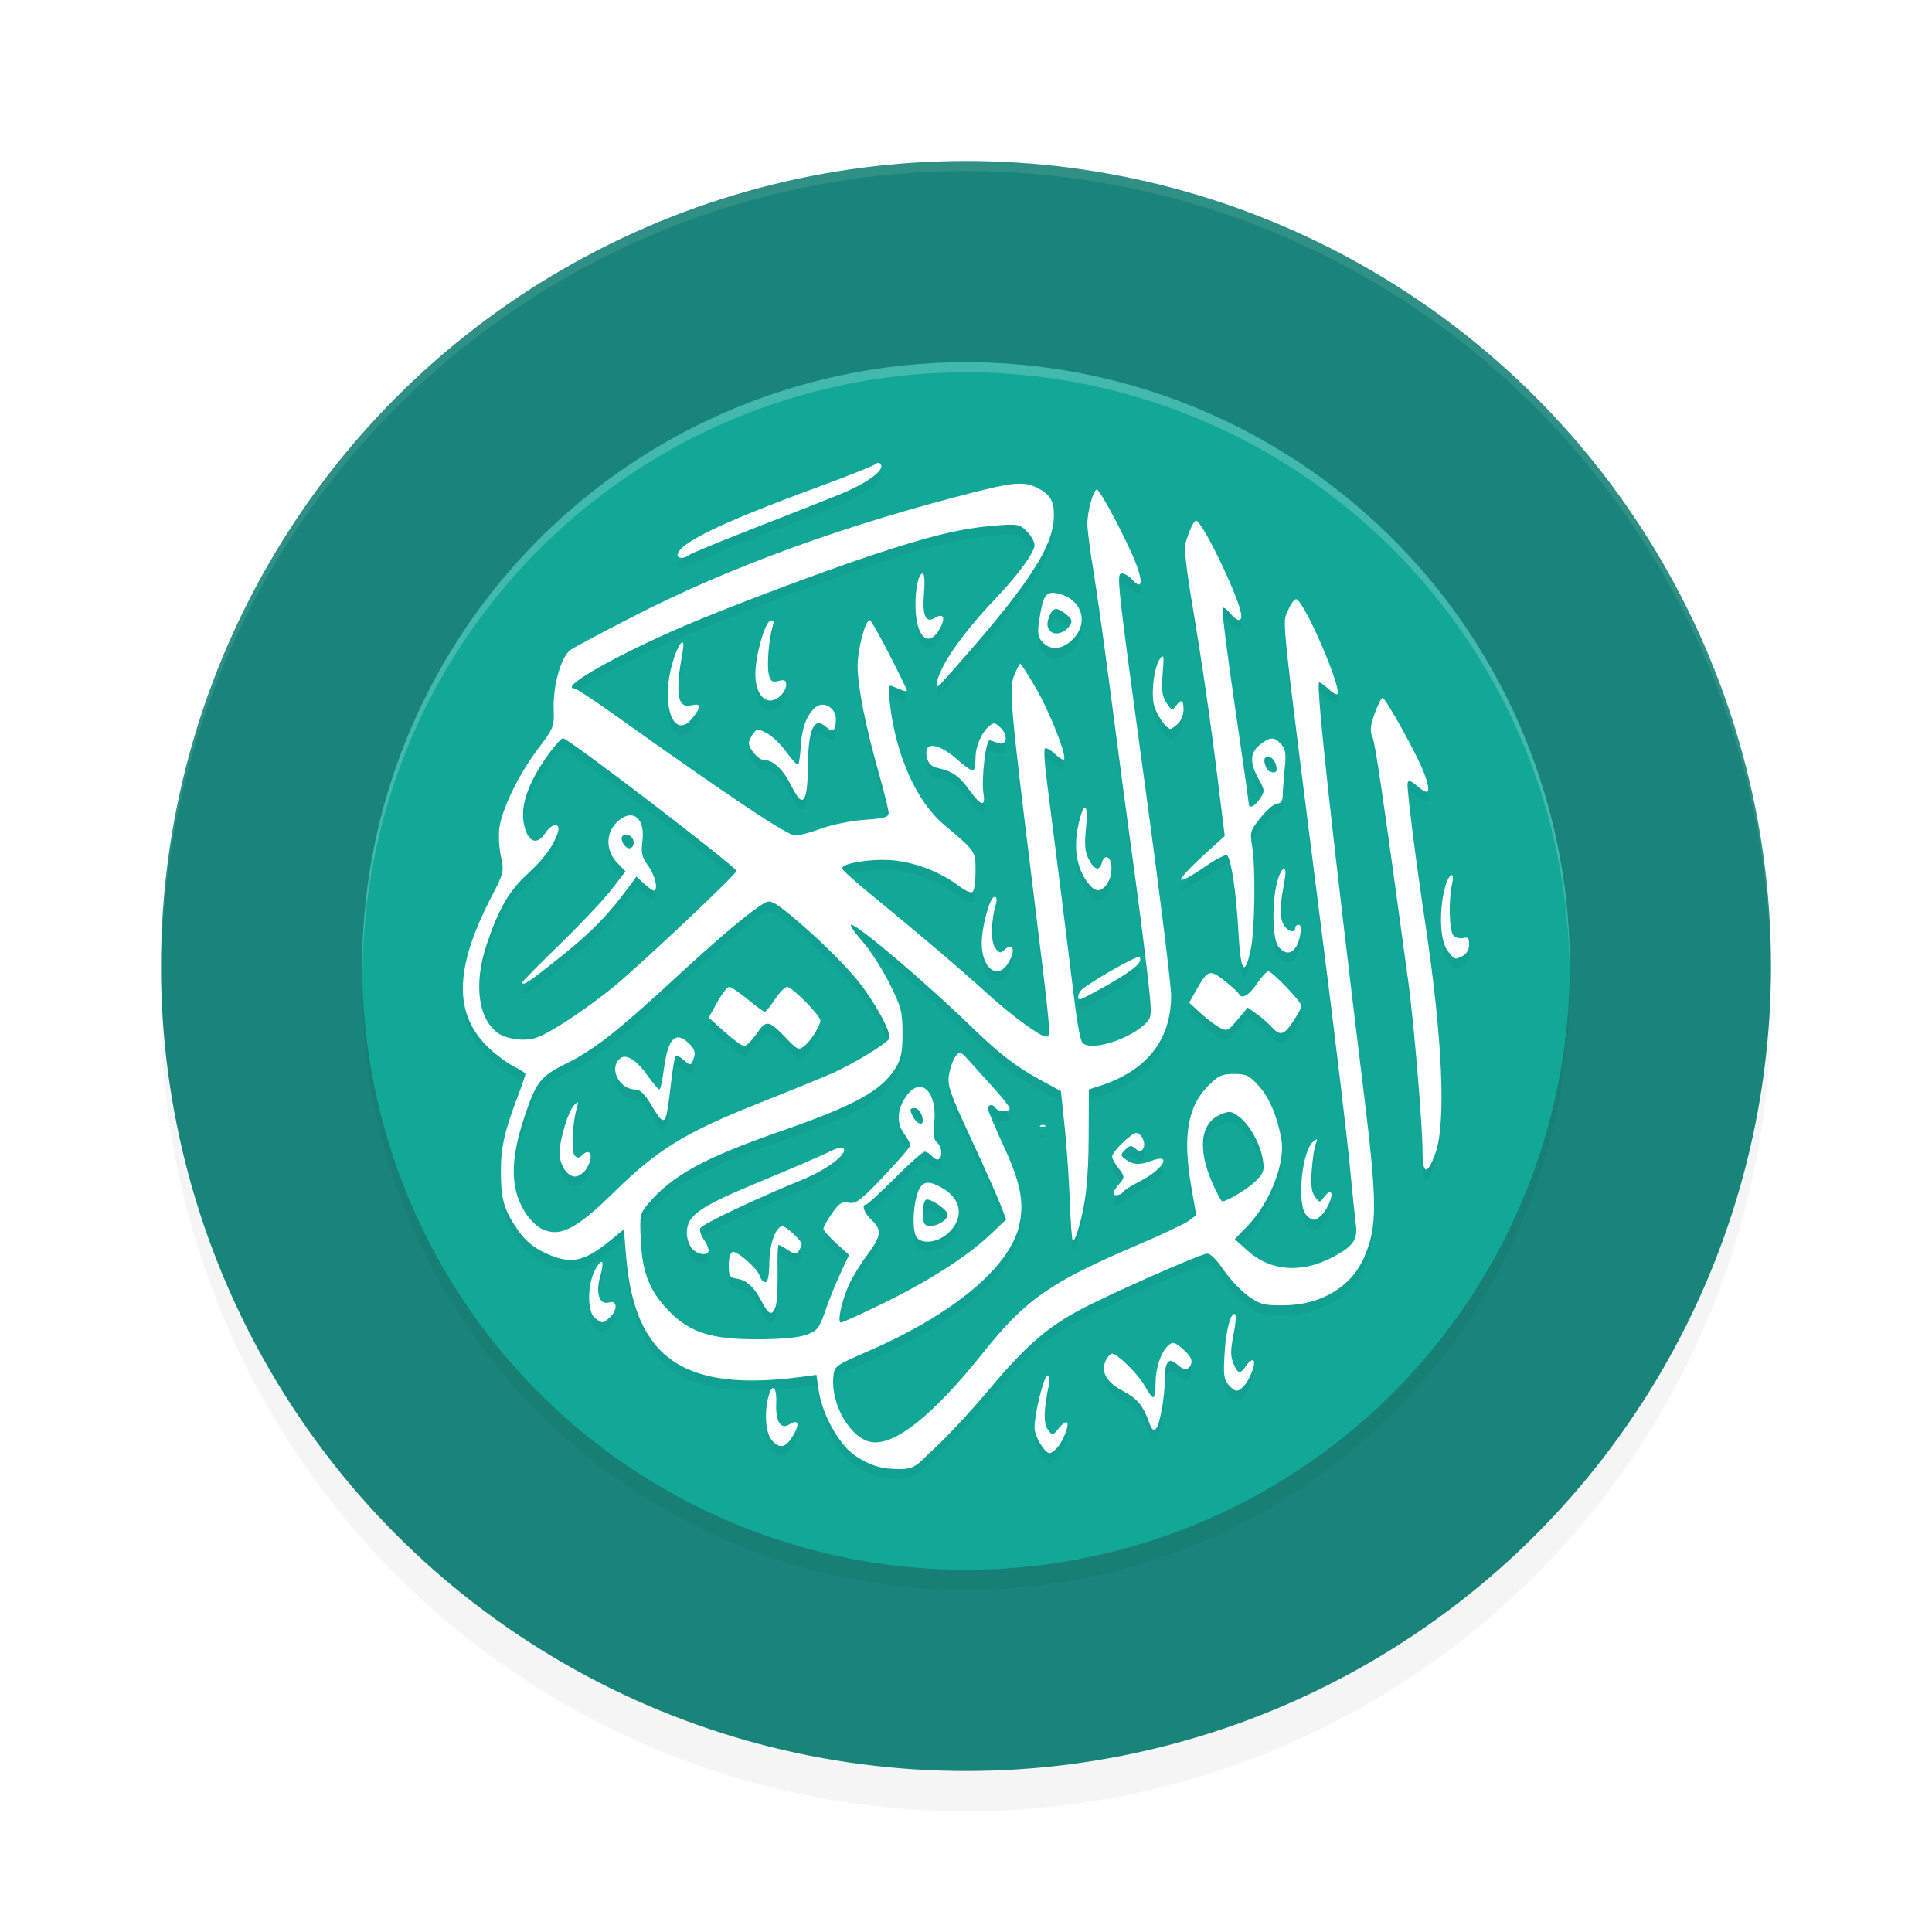 <?xml version="1.0" encoding="UTF-8" standalone="no"?>
<svg
   width="192"
   height="192"
   version="1"
   id="svg14"
   sodipodi:docname="apps_al_quran.svg"
   inkscape:version="1.1.1 (1:1.1+202109281949+c3084ef5ed)"
   xmlns:inkscape="http://www.inkscape.org/namespaces/inkscape"
   xmlns:sodipodi="http://sodipodi.sourceforge.net/DTD/sodipodi-0.dtd"
   xmlns="http://www.w3.org/2000/svg"
   xmlns:svg="http://www.w3.org/2000/svg"
   xmlns:rdf="http://www.w3.org/1999/02/22-rdf-syntax-ns#"
   xmlns:cc="http://creativecommons.org/ns#"
   xmlns:dc="http://purl.org/dc/elements/1.1/">
  <defs
     id="defs18">
    <filter
       inkscape:collect="always"
       style="color-interpolation-filters:sRGB"
       id="filter850"
       x="-0.048"
       width="1.096"
       y="-0.048"
       height="1.096">
      <feGaussianBlur
         inkscape:collect="always"
         stdDeviation="3.2"
         id="feGaussianBlur852" />
    </filter>
    <filter
       inkscape:collect="always"
       style="color-interpolation-filters:sRGB"
       id="filter2818"
       x="-0.075"
       y="-0.075"
       width="1.15"
       height="1.15">
      <feGaussianBlur
         inkscape:collect="always"
         stdDeviation="3.75"
         id="feGaussianBlur2820" />
    </filter>
    <filter
       inkscape:collect="always"
       style="color-interpolation-filters:sRGB"
       id="filter2901"
       x="-0.075"
       y="-0.075"
       width="1.15"
       height="1.15">
      <feGaussianBlur
         inkscape:collect="always"
         stdDeviation="3.125"
         id="feGaussianBlur2903" />
    </filter>
  </defs>
  <sodipodi:namedview
     pagecolor="#ffffff"
     bordercolor="#666666"
     borderopacity="1"
     objecttolerance="10"
     gridtolerance="10"
     guidetolerance="10"
     inkscape:pageopacity="0"
     inkscape:pageshadow="2"
     inkscape:window-width="1920"
     inkscape:window-height="1019"
     id="namedview16"
     showgrid="false"
     inkscape:zoom="1"
     inkscape:cx="158"
     inkscape:cy="56.5"
     inkscape:window-x="0"
     inkscape:window-y="34"
     inkscape:window-maximized="1"
     inkscape:current-layer="svg14"
     inkscape:pagecheckerboard="0"
     inkscape:snap-bbox="true"
     inkscape:snap-bbox-midpoints="true"
     inkscape:snap-global="true">
    <inkscape:grid
       type="xygrid"
       id="grid5193" />
  </sodipodi:namedview>
  <circle
     style="opacity:0.2;fill:#000000;stroke-width:4;filter:url(#filter850)"
     cx="96"
     cy="100"
     r="80"
     id="circle832" />
  <circle
     id="circle4"
     r="80"
     cy="96"
     cx="96"
     style="fill:#198479;stroke-width:4;fill-opacity:1" />
  <path
     style="opacity:0.1;fill:#ffffff;stroke-width:4"
     d="M 96 16 A 80 80 0 0 0 16 96 A 80 80 0 0 0 16.02 96.473 A 80 80 0 0 1 96 17 A 80 80 0 0 1 175.975 96.514 A 80 80 0 0 0 176 96 A 80 80 0 0 0 96 16 z "
     id="path6" />
  <circle
     style="opacity:0.2;fill:#000000;fill-opacity:1;stroke-width:5.594;stroke-linecap:round;stroke-linejoin:round;filter:url(#filter2818)"
     id="circle2780"
     cx="96"
     cy="98"
     r="60" />
  <circle
     style="opacity:1;fill:#11a898;fill-opacity:1;stroke-width:5.594;stroke-linecap:round;stroke-linejoin:round"
     id="path1728"
     cx="96"
     cy="96"
     r="60" />
  <path
     id="path2863"
     style="opacity:0.2;fill:#000000;stroke-width:0.309;filter:url(#filter2901)"
     d="m 87.29,47 c -0.096,-0.004 -0.207,0.046 -0.333,0.151 -0.205,0.171 -2.796,1.2 -5.757,2.286 -9.644,3.539 -13.867,5.597 -13.867,6.759 0,0.332 0.725,0.322 1.095,-0.015 0.161,-0.147 3,-1.322 6.309,-2.611 3.309,-1.29 7.196,-2.822 8.638,-3.406 2.709,-1.097 4.525,-2.4 4.163,-2.987 -0.07,-0.114 -0.152,-0.172 -0.248,-0.176 z m 14.335,2.074 c -0.939,-0.053 -2.22,0.185 -4.465,0.752 -13.135,3.314 -24.667,7.511 -34.366,12.507 -2.921,1.505 -5.646,2.956 -6.055,3.224 -0.959,0.629 -1.8,3.547 -1.715,5.951 0.061,1.707 8.3e-5,1.859 -1.578,3.938 -1.85,2.438 -3.521,5.849 -3.813,7.782 -0.107,0.712 -0.043,2.003 0.142,2.869 0.328,1.53 0.301,1.644 -0.911,3.978 -3.764,7.246 -3.816,11.807 -0.172,15.171 0.747,0.689 1.845,1.486 2.441,1.77 0.596,0.284 1.083,0.614 1.083,0.732 0,0.118 -0.364,1.17 -0.809,2.337 -1.292,3.389 -1.653,5.055 -1.632,7.528 0.023,2.666 0.347,3.721 1.752,5.711 0.699,0.99 1.502,1.658 2.622,2.18 2.569,1.197 3.843,0.947 6.585,-1.297 l 1.268,-1.038 0.207,2.563 c 0.837,10.334 5.753,13.696 17.654,12.075 l 1.272,-0.173 0.216,1.497 c 0.3,2.079 1.528,4.466 2.869,5.889 1.13,1.079 2.811,1.892 4.333,1.94 2.511,0.207 2.502,-0.372 4.331,-2.044 1.23,-1.124 3.557,-3.622 5.171,-5.55 3.728,-4.454 5.795,-6.299 9.067,-8.091 2.542,-1.392 11.736,-5.482 12.779,-5.684 0.34,-0.066 0.922,0.485 1.689,1.599 0.644,0.934 1.761,2.116 2.482,2.625 1.171,0.828 1.546,0.925 3.52,0.907 3.694,-0.033 6.691,-1.821 7.968,-4.756 1.327,-3.049 1.323,-5.338 -0.025,-16.341 -3.12,-25.457 -4.754,-40.437 -4.452,-40.796 0.06,-0.071 0.455,0.195 0.878,0.593 0.423,0.398 0.846,0.646 0.94,0.552 0.499,-0.499 -3.23,-9.142 -4.064,-9.421 -0.19,-0.064 -0.572,0.452 -0.849,1.144 -0.56,1.401 -0.84,-1.205 3.815,35.517 1.022,8.065 2.065,16.823 2.317,19.462 0.252,2.639 0.536,5.377 0.63,6.085 0.195,1.46 -0.32,2.15 -2.408,3.228 -3.045,1.572 -6.103,1.328 -8.326,-0.666 l -1.309,-1.174 1.291,-1.338 c 2.223,-2.304 3.752,-6.239 3.341,-8.597 -0.389,-2.231 -1.195,-4.138 -2.238,-5.294 -0.946,-1.049 -1.245,-1.193 -2.466,-1.193 -1.195,0 -1.551,0.162 -2.554,1.167 -2.074,2.077 -2.566,5.045 -1.68,10.134 l 0.476,2.732 -0.707,0.542 c -0.389,0.298 -2.72,1.401 -5.181,2.45 -8.622,3.678 -11.083,5.4 -15.31,10.706 -4.968,6.238 -8.843,9.305 -11.168,8.839 -2.017,-0.404 -3.932,-3.714 -3.7,-6.396 0.099,-1.15 0.105,-1.155 3.493,-2.632 8.409,-3.666 13.975,-8.287 14.967,-12.426 0.552,-2.303 0.162,-4.299 -1.566,-8.023 -0.838,-1.806 -1.523,-3.445 -1.523,-3.644 0,-0.441 0.51,-0.476 0.771,-0.052 0.235,0.38 1.388,0.412 1.388,0.037 0,-0.149 -0.674,-1.018 -1.498,-1.93 -0.824,-0.913 -1.935,-2.146 -2.47,-2.741 -0.922,-1.025 -0.994,-1.052 -1.41,-0.512 -0.241,0.313 -0.532,1.121 -0.646,1.796 -0.184,1.093 0.046,1.771 2.114,6.227 1.277,2.75 2.602,5.717 2.945,6.593 l 0.624,1.592 -1.645,1.558 c -2.25,2.131 -6.181,4.641 -10.719,6.846 -2.09,1.016 -3.92,1.847 -4.066,1.848 -0.377,0.002 0.051,-2.066 0.763,-3.692 0.332,-0.757 1.154,-2.106 1.827,-2.999 1.426,-1.892 1.506,-2.511 0.452,-3.502 -0.739,-0.695 -1.032,-1.544 -0.534,-1.544 0.13,0 1.414,-1.18 2.853,-2.622 1.439,-1.442 2.774,-2.623 2.965,-2.625 0.191,-0.002 0.519,0.203 0.729,0.456 0.21,0.253 0.504,0.384 0.655,0.291 0.422,-0.261 0.324,-1.251 -0.165,-1.657 -0.321,-0.267 -0.394,-0.8 -0.272,-1.989 0.306,-2.964 -1.239,-4.588 -2.653,-2.788 -1.007,1.282 -1.155,2.791 -0.378,3.843 0.361,0.489 0.656,1.026 0.656,1.194 0,0.168 -1.19,1.558 -2.645,3.089 -2.297,2.417 -2.754,2.764 -3.471,2.631 -0.69,-0.127 -0.964,0.047 -1.673,1.066 -0.467,0.67 -0.848,1.354 -0.848,1.519 0,0.165 0.573,0.82 1.274,1.453 l 1.274,1.152 -0.817,1.741 c -0.449,0.958 -1.133,2.644 -1.52,3.749 -0.642,1.833 -0.81,2.047 -1.923,2.449 -0.798,0.288 -2.5,0.442 -4.922,0.444 -4.465,0.006 -6.576,-0.659 -8.625,-2.71 -1.964,-1.967 -2.737,-3.849 -2.889,-7.041 -0.123,-2.566 -0.089,-2.743 0.701,-3.683 2.376,-2.828 5.582,-4.591 13.123,-7.216 7.433,-2.587 10.1,-4.049 11.486,-6.295 0.561,-0.909 0.695,-1.577 0.695,-3.474 9.2e-5,-2.138 -0.116,-2.58 -1.292,-4.942 -0.71,-1.427 -1.934,-3.324 -2.719,-4.216 -0.785,-0.892 -1.277,-1.622 -1.092,-1.622 0.672,0 7.495,5.802 12.214,10.387 2.459,2.389 4.222,3.741 6.506,4.989 l 2.125,1.162 0.372,3.547 c 0.205,1.951 0.435,5.26 0.511,7.353 0.076,2.094 0.207,3.875 0.291,3.959 0.084,0.084 0.296,-0.308 0.472,-0.872 0.803,-2.581 1.098,-5.081 1.113,-9.444 l 0.017,-4.712 1.08,-0.349 c 4.687,-1.516 7.096,-4.563 7.096,-8.977 0,-1.04 -1.103,-9.967 -2.451,-19.836 -2.98,-21.819 -3.012,-22.115 -2.415,-22.115 0.248,0 0.699,0.275 1.003,0.611 0.923,1.022 1.103,0.387 0.418,-1.473 -0.773,-2.098 -3.605,-7.479 -3.937,-7.479 -0.34,0 -0.949,2.22 -0.941,3.434 0.003,0.575 0.282,2.713 0.619,4.752 0.337,2.039 1.171,8.017 1.853,13.284 0.683,5.267 1.588,12.065 2.012,15.106 0.424,3.041 1.043,7.829 1.375,10.639 0.573,4.849 0.576,5.139 0.069,5.7 -1.535,1.699 -5.678,3.005 -6.437,2.03 -0.18,-0.232 -0.502,-1.881 -0.715,-3.665 -0.367,-3.08 -2.092,-16.819 -2.842,-22.635 -0.192,-1.49 -0.259,-2.8 -0.149,-2.91 0.11,-0.11 0.546,0.125 0.969,0.523 0.423,0.398 0.838,0.654 0.923,0.568 0.32,-0.32 -1.433,-4.764 -2.8,-7.1 -0.781,-1.335 -1.475,-2.427 -1.542,-2.427 -0.066,0 -0.332,0.505 -0.589,1.123 -0.55,1.317 -0.4,3.037 1.831,21.119 1.855,15.034 1.837,14.828 1.301,14.828 -0.57,0 -3.537,-2.189 -5.911,-4.361 -2.32,-2.124 -7.062,-6.16 -11.183,-9.52 -1.739,-1.418 -3.162,-2.692 -3.162,-2.831 0,-0.502 2.667,-0.961 4.799,-0.825 2.319,0.147 4.944,1.14 6.836,2.585 0.56,0.427 1.155,0.692 1.324,0.587 0.169,-0.104 0.307,-1.022 0.307,-2.039 0,-2.045 0.061,-1.955 -3.17,-4.687 -2.707,-2.29 -4.77,-6.93 -5.346,-12.023 -0.176,-1.557 -0.138,-1.862 0.217,-1.718 0.237,0.096 0.693,0.281 1.013,0.409 0.326,0.131 0.525,0.11 0.452,-0.048 -1.246,-2.685 -3.493,-6.923 -3.672,-6.923 -0.453,0 -1.218,2.908 -1.214,4.612 0.005,2.015 0.784,5.923 2.125,10.656 0.526,1.856 0.956,3.609 0.956,3.895 0,0.428 -0.421,0.549 -2.391,0.686 -1.315,0.091 -3.224,0.475 -4.242,0.852 -1.018,0.377 -2.198,0.699 -2.622,0.716 -0.736,0.03 -6.237,-3.636 -17.696,-11.795 -2.182,-1.554 -4.091,-2.825 -4.242,-2.825 -1.678,0 3.944,-3.226 10.678,-6.128 4.507,-1.942 13.779,-5.44 18.973,-7.157 5.889,-1.948 8.823,-2.645 12.274,-2.917 2.096,-0.165 2.299,-0.126 3.008,0.584 0.418,0.419 0.76,1.035 0.76,1.37 0,0.726 -1.618,2.949 -3.852,5.289 -2.412,2.528 -4.385,5.087 -5.272,6.842 -0.717,1.416 -0.815,2.351 -0.171,1.633 8.516,-9.513 11.175,-13.459 11.223,-16.659 0.022,-1.492 -0.352,-2.126 -1.658,-2.802 -0.451,-0.234 -0.892,-0.37 -1.455,-0.402 z m 17.244,3.666 c -0.242,0 -0.708,1.013 -1.086,2.363 -0.102,0.365 0.161,2.729 0.585,5.252 1.069,6.362 1.891,11.992 2.675,18.328 l 0.668,5.4 -2.273,2.07 c -1.25,1.138 -2.178,2.164 -2.062,2.281 0.116,0.116 1.139,-0.439 2.274,-1.234 1.135,-0.795 2.173,-1.331 2.305,-1.193 0.415,0.432 0.911,3.809 1.116,7.597 0.216,3.999 0.625,4.581 1.228,1.744 0.411,-1.936 0.492,-8.09 0.135,-10.263 -0.23,-1.403 -0.184,-1.556 0.867,-2.856 0.611,-0.756 1.348,-1.375 1.638,-1.375 0.366,-8.33e-4 0.531,-0.261 0.54,-0.851 0.008,-0.467 0.096,-1.658 0.197,-2.646 0.148,-1.454 0.08,-1.91 -0.357,-2.394 -0.687,-0.76 -1.091,-0.752 -2.1,0.043 -0.999,0.787 -1.044,1.799 -0.149,3.393 0.63,1.123 0.638,1.223 0.147,1.973 -0.519,0.793 -1.12,1.054 -1.12,0.486 0,-0.167 -0.626,-4.568 -1.392,-9.779 -0.766,-5.211 -1.309,-9.557 -1.207,-9.658 0.102,-0.101 0.438,0.129 0.747,0.511 0.785,0.97 1.294,0.895 1.045,-0.154 -0.523,-2.207 -3.865,-9.036 -4.422,-9.036 z m -27.17,5.251 c -0.414,0 -0.733,1.442 -0.716,3.244 0.028,3.023 1.249,4.217 2.37,2.316 0.657,-1.114 0.437,-1.694 -0.438,-1.152 -0.933,0.579 -1.273,-0.197 -1.085,-2.478 0.092,-1.117 0.037,-1.931 -0.132,-1.931 z m 12.881,1.924 c -0.751,0.007 -0.99,0.641 -1.317,2.827 -0.175,1.166 -0.11,1.571 0.33,2.057 0.804,0.89 2.036,0.764 3.068,-0.315 1.617,-1.69 0.781,-4.038 -1.607,-4.516 -0.178,-0.036 -0.335,-0.056 -0.474,-0.054 z m 0.362,1.607 c 0.239,-0.005 0.54,0.159 0.954,0.479 0.611,0.474 0.704,0.706 0.448,1.121 -0.497,0.805 -1.567,1.094 -2.021,0.547 -0.267,-0.322 -0.298,-0.709 -0.1,-1.269 0.207,-0.588 0.412,-0.871 0.719,-0.877 z m -28.229,1.13 c -0.042,0.002 -0.094,0.013 -0.155,0.033 -0.546,0.181 -1.455,3.356 -1.487,5.199 -0.041,2.312 1.2,3.436 2.496,2.261 0.31,-0.281 0.564,-0.77 0.564,-1.087 0,-0.457 -0.156,-0.537 -0.758,-0.386 -0.636,0.16 -0.791,0.057 -0.966,-0.639 -0.212,-0.848 -0.011,-3.431 0.371,-4.755 0.13,-0.45 0.118,-0.632 -0.065,-0.626 z m -8.901,2.182 c -0.192,0.002 -0.615,0.79 -0.976,2.036 -1.223,4.212 0.126,7.851 2.018,5.443 0.845,-1.075 0.808,-1.457 -0.119,-1.225 -1.42,0.357 -1.661,-1.092 -0.891,-5.342 0.115,-0.633 0.083,-0.914 -0.032,-0.913 z m 47.726,1.386 c -0.054,-0.008 -0.136,0.081 -0.25,0.237 -0.545,0.747 -0.878,3.007 -0.649,4.415 0.154,0.95 1.223,2.564 1.699,2.564 0.084,0 0.407,-0.23 0.718,-0.511 0.31,-0.281 0.564,-0.907 0.564,-1.39 0,-1.001 -0.228,-1.108 -0.772,-0.362 -0.342,0.468 -0.429,0.438 -0.924,-0.318 -0.438,-0.669 -0.513,-1.247 -0.381,-2.904 0.099,-1.236 0.114,-1.715 -0.004,-1.731 z m 21.854,4.127 c -0.118,0 -0.466,0.699 -0.773,1.553 -0.444,1.235 -0.488,1.725 -0.217,2.394 0.293,0.722 1.002,5.574 3.559,24.319 0.557,4.084 1.412,14.312 1.412,16.891 0,2.261 0.501,2.291 1.286,0.078 1.064,-3.001 0.693,-11.429 -0.998,-22.684 -1.008,-6.712 -1.875,-13.6 -1.771,-14.08 0.072,-0.335 0.322,-0.248 1.015,0.35 1.14,0.985 1.33,0.568 0.615,-1.353 -0.637,-1.712 -3.819,-7.469 -4.128,-7.469 z m -55.693,0.686 c -0.226,0.008 -0.451,0.087 -0.648,0.251 -0.851,0.707 -1.363,2.041 -1.466,3.818 -0.055,0.944 -0.173,1.789 -0.262,1.878 -0.089,0.089 -0.612,-0.464 -1.161,-1.23 -0.549,-0.766 -1.43,-1.617 -1.958,-1.89 -0.896,-0.464 -0.985,-0.46 -1.367,0.062 -0.224,0.307 -0.408,0.71 -0.408,0.894 0,0.616 0.954,1.709 1.491,1.709 0.906,0 1.881,0.906 2.684,2.493 0.849,1.677 1.21,1.878 1.491,0.828 0.102,-0.382 0.19,-1.529 0.194,-2.549 0.016,-3.837 0.602,-5.149 1.811,-4.053 0.675,0.611 0.966,0.372 0.966,-0.794 0,-0.834 -0.69,-1.443 -1.368,-1.419 z m 17.1,1.866 c -0.141,-0.004 -0.278,0.076 -0.465,0.232 -0.783,0.65 -1.385,2.03 -1.385,3.174 0,0.575 -0.09,1.136 -0.2,1.246 -0.11,0.11 -0.742,-0.29 -1.405,-0.889 -2.118,-1.916 -3.65,-2.067 -3.212,-0.317 0.134,0.534 0.472,0.85 1.042,0.973 1.47,0.319 2.157,0.794 3.152,2.182 1.154,1.609 1.639,1.729 1.407,0.347 -0.226,-1.346 0.239,-5.343 0.614,-5.275 0.164,0.03 0.54,0.149 0.836,0.264 0.849,0.331 1.056,-0.713 0.294,-1.477 -0.309,-0.309 -0.497,-0.455 -0.678,-0.46 z m -42.841,1.465 c 0.522,0 17.27,12.82 17.235,13.193 -0.031,0.339 -8.855,8.681 -11.895,11.245 -1.368,1.154 -3.715,2.87 -5.215,3.813 -2.297,1.444 -2.95,1.713 -4.145,1.706 -0.791,-0.004 -1.798,-0.244 -2.277,-0.541 -2.121,-1.316 -2.643,-4.9 -1.297,-8.913 1.186,-3.538 2.216,-5.326 4.024,-6.98 1.662,-1.521 2.665,-2.893 3.054,-4.178 0.296,-0.98 -0.593,-0.925 -1.248,0.077 -0.739,1.129 -1.548,0.99 -1.987,-0.341 -0.663,-2.012 0.113,-4.484 2.389,-7.614 0.587,-0.807 1.2,-1.467 1.362,-1.467 z m 70.111,1.854 c 0.404,0 0.804,0.627 0.804,1.261 0,0.48 -0.848,0.314 -1.047,-0.205 -0.292,-0.761 -0.224,-1.056 0.242,-1.056 z m -18.241,5.034 c -0.164,-0.022 -0.428,0.608 -0.696,1.901 -0.481,2.32 -0.065,4.396 1.164,5.807 0.647,0.743 1.197,0.677 1.779,-0.212 0.535,-0.818 0.503,-2.375 -0.053,-2.558 -0.191,-0.063 -0.421,0.17 -0.511,0.517 -0.235,0.901 -0.747,0.779 -1.311,-0.314 -0.381,-0.739 -0.441,-1.421 -0.272,-3.135 0.129,-1.312 0.064,-1.986 -0.1,-2.007 z m -45.18,0.777 c -0.434,-7.84e-4 -0.944,0.254 -1.462,0.806 -1.007,1.073 -0.948,2.758 0.136,3.891 l 0.838,0.876 -1.385,1.799 c -0.762,0.99 -3.068,3.434 -5.126,5.433 -2.057,1.999 -3.741,3.702 -3.741,3.784 0,0.423 0.763,-0.087 3.906,-2.614 3.069,-2.468 4.639,-4.088 6.779,-6.998 l 0.658,-0.896 0.75,0.695 c 0.412,0.382 0.845,0.695 0.961,0.695 0.488,0 0.156,-1.499 -0.541,-2.446 -0.638,-0.866 -0.725,-1.25 -0.574,-2.526 0.185,-1.567 -0.369,-2.499 -1.198,-2.501 z m -0.434,1.922 c 0.266,6e-4 0.578,0.164 0.696,0.474 0.255,0.665 -0.29,1.16 -0.76,0.69 -0.204,-0.204 -0.371,-0.551 -0.371,-0.772 0,-0.266 0.2,-0.392 0.434,-0.392 z m 65.399,3.398 c -0.175,-0.015 -0.48,0.473 -0.704,1.363 -0.539,2.145 -0.447,5.726 0.165,6.403 0.606,0.67 1.137,0.719 1.61,0.149 0.518,-0.625 0.802,-2.364 0.386,-2.364 -0.191,0 -0.347,0.139 -0.347,0.309 0,0.669 -0.96,0.26 -1.266,-0.54 -0.3,-0.783 -0.255,-1.63 0.229,-4.325 0.12,-0.667 0.062,-0.982 -0.074,-0.994 z m 16.65,0.609 c -0.168,8.33e-4 -0.476,0.501 -0.695,1.372 -0.584,2.323 -0.446,5.212 0.294,6.154 0.727,0.926 0.732,0.927 1.541,0.494 0.353,-0.189 0.597,-0.645 0.597,-1.117 0,-0.64 -0.119,-0.766 -0.606,-0.638 -0.333,0.087 -0.772,-0.042 -0.975,-0.287 -0.397,-0.479 -0.47,-3.436 -0.124,-5.014 0.145,-0.663 0.099,-0.964 -0.032,-0.963 z m -45.416,2.162 c -0.469,0 -1.282,2.929 -1.282,4.621 0,2.46 1.523,3.657 2.587,2.031 0.834,-1.275 0.55,-2.249 -0.386,-1.324 -0.313,0.31 -0.484,0.264 -0.86,-0.232 -0.464,-0.612 -0.43,-2.67 0.072,-4.402 0.121,-0.416 0.068,-0.695 -0.131,-0.695 z m -22.462,0.476 c 0.345,-0.014 0.766,0.226 1.52,0.82 2.552,2.012 5.839,5.166 7.353,7.056 1.747,2.18 3.415,5.275 3.105,5.761 -0.334,0.523 -3.547,2.484 -5.501,3.358 -0.991,0.443 -4.44,1.852 -7.664,3.131 -7.09,2.813 -9.904,4.552 -14.192,8.768 -3.793,3.729 -5.402,4.529 -7.239,3.598 -0.419,-0.212 -1.079,-0.857 -1.466,-1.432 -1.588,-2.36 -1.652,-5.211 -0.215,-9.566 1.184,-3.586 1.598,-4.119 4.204,-5.408 2.773,-1.372 5.118,-3.216 11.01,-8.661 4.264,-3.941 7.522,-6.667 8.756,-7.328 0.107,-0.058 0.214,-0.09 0.329,-0.095 z m 36.802,5.511 c -0.514,-0.026 -5.459,2.843 -5.822,3.397 -0.294,0.45 -0.297,0.812 -0.005,0.801 0.127,-0.006 1.405,-0.679 2.839,-1.498 2.536,-1.448 3.45,-2.261 3.023,-2.688 -0.007,-0.007 -0.019,-0.011 -0.036,-0.012 z m 12.863,1.427 c -0.181,0 -0.696,0.556 -1.146,1.235 -0.755,1.142 -1.538,1.577 -1.785,0.993 -0.057,-0.134 -0.689,-0.71 -1.405,-1.281 -1.482,-1.18 -1.692,-1.113 -2.822,0.9 l -0.71,1.265 1.114,1.022 c 0.613,0.562 1.468,1.212 1.9,1.444 0.744,0.399 0.84,0.357 1.794,-0.781 l 1.008,-1.202 0.897,0.64 c 0.494,0.352 1.162,0.934 1.485,1.292 0.834,0.924 1.225,0.819 2.148,-0.578 0.447,-0.676 0.812,-1.355 0.812,-1.51 0,-0.407 -2.901,-3.44 -3.291,-3.44 z m -47.827,1.544 c -0.216,0 -0.761,0.556 -1.21,1.236 -0.449,0.68 -0.904,1.235 -1.012,1.235 -0.108,0 -0.868,-0.556 -1.69,-1.235 -0.821,-0.68 -1.652,-1.234 -1.845,-1.231 -0.194,0.002 -0.729,0.689 -1.19,1.525 l -0.838,1.521 1.565,1.409 c 0.861,0.775 1.74,1.409 1.953,1.409 0.213,0 0.77,-0.552 1.237,-1.227 0.967,-1.397 1.197,-1.363 2.92,0.429 1.189,1.238 1.253,1.262 1.907,0.72 0.611,-0.506 1.503,-1.96 1.503,-2.45 0,-0.51 -2.796,-3.342 -3.3,-3.342 z m -10.791,5.015 c -0.737,-0.04 -1.199,1.059 -1.494,3.423 -0.121,0.966 -0.308,1.753 -0.415,1.749 -0.108,-0.003 -0.59,-0.564 -1.072,-1.247 -1.185,-1.677 -2.214,-2.344 -2.827,-1.834 -1.16,0.964 -0.095,3.088 1.549,3.088 0.439,0 0.925,0.483 1.551,1.539 0.989,1.668 1.244,1.839 1.501,1.01 0.092,-0.297 0.295,-1.696 0.451,-3.108 0.156,-1.412 0.367,-2.651 0.468,-2.753 0.101,-0.102 0.464,0.068 0.805,0.378 0.685,0.621 0.761,0.597 1.044,-0.33 0.137,-0.448 -0.031,-0.851 -0.563,-1.352 -0.379,-0.357 -0.71,-0.547 -0.999,-0.563 z m -10.022,6.453 c -0.048,-0.008 -0.158,0.088 -0.345,0.27 -0.575,0.559 -1.455,3.448 -1.455,4.776 0,1.178 0.763,2.33 1.542,2.33 0.32,0 0.798,-0.309 1.062,-0.687 0.832,-1.19 0.525,-2.323 -0.384,-1.414 -0.274,0.275 -0.46,0.28 -0.717,0.023 -0.355,-0.356 -0.232,-3.205 0.205,-4.718 0.112,-0.389 0.153,-0.57 0.091,-0.579 z m 33.49,0.579 c 0.404,0 0.804,0.627 0.804,1.261 0,0.503 -0.586,0.302 -0.915,-0.314 -0.422,-0.789 -0.403,-0.947 0.11,-0.947 z m 31.269,0.382 c 0.287,0.002 0.533,0.144 0.945,0.449 1.064,0.788 2.133,2.708 2.385,4.282 0.172,1.079 0.088,1.343 -0.676,2.107 -0.773,0.774 -2.858,2.047 -3.353,2.047 -0.101,0 -0.532,-0.79 -0.959,-1.756 -1.533,-3.472 -1.229,-6.048 0.814,-6.895 0.371,-0.154 0.62,-0.236 0.843,-0.234 z m -18.505,1.278 c -0.073,8.4e-4 -0.152,0.016 -0.225,0.045 -0.185,0.074 -0.13,0.129 0.14,0.14 0.244,0.01 0.381,-0.045 0.304,-0.122 -0.043,-0.043 -0.125,-0.065 -0.218,-0.063 z m 9.254,0.811 c -0.475,0 -2.395,1.873 -2.395,2.336 0,0.199 0.293,0.734 0.651,1.19 0.577,0.734 0.6,0.889 0.201,1.355 -0.791,0.923 -0.914,1.298 -0.426,1.298 0.255,0 0.55,-0.142 0.657,-0.315 0.107,-0.173 0.844,-0.645 1.638,-1.048 2.402,-1.22 3.326,-2.869 1.141,-2.038 -1.119,0.426 -1.786,0.391 -2.492,-0.133 -0.564,-0.419 -0.568,-0.476 -0.075,-0.977 0.445,-0.453 0.6,-0.471 1.026,-0.116 0.422,0.351 0.544,0.349 0.765,-0.01 0.307,-0.498 -0.161,-1.542 -0.692,-1.542 z m 17.936,0.634 c -0.048,-0.002 -0.16,0.078 -0.348,0.231 -1.15,0.936 -1.652,6.326 -0.68,7.3 0.614,0.615 0.889,0.61 1.524,-0.026 0.617,-0.618 1.166,-1.973 0.905,-2.234 -0.103,-0.104 -0.394,0.089 -0.645,0.429 -0.456,0.617 -0.456,0.617 -0.927,-4.4e-4 -0.352,-0.462 -0.434,-1.125 -0.324,-2.626 0.081,-1.104 0.258,-2.286 0.394,-2.626 0.121,-0.302 0.163,-0.444 0.101,-0.447 z m -47.304,0.826 c -0.246,0.017 -0.624,0.15 -1.098,0.392 -0.659,0.337 -3.74,1.664 -6.847,2.95 -6.155,2.547 -7.347,3.38 -7.347,5.141 0,0.536 0.23,1.229 0.511,1.54 0.585,0.647 1.649,0.757 1.649,0.17 0,-0.217 -0.221,-0.71 -0.49,-1.096 -0.27,-0.385 -0.423,-0.878 -0.34,-1.094 0.146,-0.382 5.336,-2.85 10.159,-4.831 2.437,-1.001 4.447,-2.511 4.097,-3.077 -0.046,-0.075 -0.147,-0.106 -0.295,-0.096 z m 8.643,3.485 c -0.509,0.018 -0.821,0.407 -1.056,1.192 -0.464,1.552 -0.458,3.833 0.013,4.304 0.608,0.609 1.99,0.422 2.966,-0.4 1.671,-1.408 1.532,-3.348 -0.321,-4.479 -0.691,-0.422 -1.206,-0.631 -1.602,-0.617 z m -0.039,1.668 c 0.55,0.02 2.019,1.052 2.019,1.484 0,0.751 -1.736,1.492 -2.262,0.965 -0.322,-0.323 -0.241,-2.207 0.105,-2.421 0.035,-0.021 0.082,-0.03 0.139,-0.028 z m -14.37,2.655 c -0.672,0 -1.297,1.687 -1.323,3.574 -0.018,1.307 -0.152,1.986 -0.392,1.987 -0.201,1.1e-4 -0.451,-0.269 -0.555,-0.599 -0.246,-0.777 -2.272,-2.558 -2.734,-2.403 -0.196,0.066 -0.357,0.664 -0.357,1.329 0,1.057 0.098,1.223 0.771,1.315 0.995,0.136 1.771,0.844 2.507,2.289 0.677,1.328 1.053,1.453 1.388,0.463 0.129,-0.382 0.213,-1.911 0.187,-3.398 -0.027,-1.487 0.02,-2.703 0.105,-2.703 0.085,0 0.508,0.232 0.94,0.516 0.67,0.44 0.828,0.451 1.064,0.077 0.153,-0.241 0.28,-0.55 0.282,-0.686 0.006,-0.313 -1.543,-1.762 -1.884,-1.762 z m -18.027,3.531 c -0.123,0.013 -0.34,0.286 -0.632,0.843 -0.775,1.479 -0.767,4.191 0.015,4.764 0.749,0.549 0.775,0.548 1.459,-0.072 0.785,-0.711 0.761,-1.755 -0.034,-1.503 -0.971,0.309 -1.398,-0.842 -0.931,-2.51 0.282,-1.008 0.303,-1.541 0.123,-1.521 z m 62.901,5.179 c -0.385,-0.006 -0.821,1.695 -0.956,3.855 -0.137,2.196 -0.078,2.672 0.394,3.194 0.659,0.729 0.888,0.757 1.468,0.176 0.616,-0.617 1.278,-2.32 1.004,-2.585 -0.126,-0.122 -0.439,0.091 -0.696,0.473 -0.614,0.914 -0.858,0.877 -1.302,-0.196 -0.286,-0.692 -0.285,-1.315 0.004,-2.79 0.205,-1.044 0.296,-1.976 0.202,-2.07 -0.038,-0.038 -0.078,-0.057 -0.117,-0.058 z m -6.075,2.891 c -0.143,-8.3e-4 -0.271,0.069 -0.425,0.197 -0.752,0.624 -1.316,2.249 -1.316,3.792 0,0.77 -0.107,1.4 -0.238,1.4 -0.131,0 -0.504,-0.494 -0.828,-1.097 -0.617,-1.147 -2.719,-3.228 -3.26,-3.228 -0.173,0 -0.457,0.315 -0.633,0.7 -0.507,1.114 0.078,2.14 1.713,3.004 1.447,0.765 2.011,1.453 2.64,3.22 0.423,1.188 0.823,0.748 1.218,-1.339 0.172,-0.909 0.313,-2.321 0.313,-3.137 0,-1.668 0.395,-2.127 1.201,-1.396 0.706,0.64 1.151,0.625 1.408,-0.046 0.145,-0.377 -0.085,-0.801 -0.762,-1.407 -0.513,-0.459 -0.793,-0.659 -1.031,-0.661 z m -12.475,3.226 c -0.356,0 -1.297,3.769 -1.297,5.194 0,0.854 1.005,2.529 1.517,2.529 0.131,0 0.459,-0.244 0.728,-0.541 0.614,-0.679 1.229,-2.262 0.977,-2.514 -0.104,-0.104 -0.468,0.156 -0.809,0.577 -0.611,0.755 -0.626,0.757 -1.079,0.155 -0.455,-0.607 -0.431,-1.943 0.078,-4.396 0.13,-0.625 0.087,-1.004 -0.114,-1.004 z m -27.279,1.252 c -0.14,0.009 -0.307,0.274 -0.457,0.833 -0.443,1.647 -0.28,3.682 0.352,4.381 0.783,0.867 1.393,0.713 2.121,-0.535 0.662,-1.134 0.484,-1.616 -0.393,-1.067 -0.873,0.546 -1.391,-0.291 -1.312,-2.117 0.042,-0.97 -0.106,-1.507 -0.311,-1.495 z" />
  <path
     id="path1026"
     style="opacity:1;fill:#ffffff;stroke-width:0.309"
     d="m 87.29,46 c -0.096,-0.004 -0.207,0.046 -0.333,0.151 -0.205,0.171 -2.796,1.2 -5.757,2.286 -9.644,3.539 -13.867,5.597 -13.867,6.759 0,0.332 0.725,0.322 1.095,-0.015 0.161,-0.147 3,-1.322 6.309,-2.611 3.309,-1.29 7.196,-2.822 8.638,-3.406 2.709,-1.097 4.525,-2.4 4.163,-2.987 -0.07,-0.114 -0.152,-0.172 -0.248,-0.176 z m 14.335,2.074 c -0.939,-0.053 -2.22,0.185 -4.465,0.752 -13.135,3.314 -24.667,7.511 -34.366,12.507 -2.921,1.505 -5.646,2.956 -6.055,3.224 -0.959,0.629 -1.8,3.547 -1.715,5.951 0.061,1.707 8.3e-5,1.859 -1.578,3.938 -1.85,2.438 -3.521,5.849 -3.813,7.782 -0.107,0.712 -0.043,2.003 0.142,2.869 0.328,1.53 0.301,1.644 -0.911,3.978 -3.764,7.246 -3.816,11.807 -0.172,15.171 0.747,0.689 1.845,1.486 2.441,1.77 0.596,0.284 1.083,0.614 1.083,0.732 0,0.118 -0.364,1.17 -0.809,2.337 -1.292,3.389 -1.653,5.055 -1.632,7.528 0.023,2.666 0.347,3.721 1.752,5.711 0.699,0.99 1.502,1.658 2.622,2.18 2.569,1.197 3.843,0.947 6.585,-1.297 l 1.268,-1.038 0.207,2.563 c 0.837,10.334 5.753,13.696 17.654,12.075 l 1.272,-0.173 0.216,1.497 c 0.3,2.079 1.528,4.466 2.869,5.889 1.13,1.079 2.811,1.892 4.333,1.94 2.511,0.207 2.502,-0.372 4.331,-2.044 1.23,-1.124 3.557,-3.622 5.171,-5.55 3.728,-4.454 5.795,-6.299 9.067,-8.091 2.542,-1.392 11.736,-5.482 12.779,-5.684 0.34,-0.066 0.922,0.485 1.689,1.599 0.644,0.934 1.761,2.116 2.482,2.625 1.171,0.828 1.546,0.925 3.52,0.907 3.694,-0.033 6.691,-1.821 7.968,-4.756 1.327,-3.049 1.323,-5.338 -0.025,-16.341 -3.12,-25.457 -4.754,-40.437 -4.452,-40.796 0.06,-0.071 0.455,0.195 0.878,0.593 0.423,0.398 0.846,0.646 0.94,0.552 0.499,-0.499 -3.23,-9.142 -4.064,-9.421 -0.19,-0.064 -0.572,0.452 -0.849,1.144 -0.56,1.401 -0.84,-1.205 3.815,35.517 1.022,8.065 2.065,16.823 2.317,19.462 0.252,2.639 0.536,5.377 0.63,6.085 0.195,1.46 -0.32,2.15 -2.408,3.228 -3.045,1.572 -6.103,1.328 -8.326,-0.666 l -1.309,-1.174 1.291,-1.338 c 2.223,-2.304 3.752,-6.239 3.341,-8.597 -0.389,-2.231 -1.195,-4.138 -2.238,-5.294 -0.946,-1.049 -1.245,-1.193 -2.466,-1.193 -1.195,0 -1.551,0.162 -2.554,1.167 -2.074,2.077 -2.566,5.045 -1.68,10.134 l 0.476,2.732 -0.707,0.542 c -0.389,0.298 -2.72,1.401 -5.181,2.45 -8.622,3.678 -11.083,5.4 -15.31,10.706 -4.968,6.238 -8.843,9.305 -11.168,8.839 -2.017,-0.404 -3.932,-3.714 -3.7,-6.396 0.099,-1.15 0.105,-1.155 3.493,-2.632 8.409,-3.666 13.975,-8.287 14.967,-12.426 0.552,-2.303 0.162,-4.299 -1.566,-8.023 -0.838,-1.806 -1.523,-3.445 -1.523,-3.644 0,-0.441 0.51,-0.476 0.771,-0.052 0.235,0.38 1.388,0.412 1.388,0.037 0,-0.149 -0.674,-1.018 -1.498,-1.93 -0.824,-0.913 -1.935,-2.146 -2.47,-2.741 -0.922,-1.025 -0.994,-1.052 -1.41,-0.512 -0.241,0.313 -0.532,1.121 -0.646,1.796 -0.184,1.093 0.046,1.771 2.114,6.227 1.277,2.75 2.602,5.717 2.945,6.593 l 0.624,1.592 -1.645,1.558 c -2.25,2.131 -6.181,4.641 -10.719,6.846 -2.09,1.016 -3.92,1.847 -4.066,1.848 -0.377,0.002 0.051,-2.066 0.763,-3.692 0.332,-0.757 1.154,-2.106 1.827,-2.999 1.426,-1.892 1.506,-2.511 0.452,-3.502 -0.739,-0.695 -1.032,-1.544 -0.534,-1.544 0.13,0 1.414,-1.18 2.853,-2.622 1.439,-1.442 2.774,-2.623 2.965,-2.625 0.191,-0.002 0.519,0.203 0.729,0.456 0.21,0.253 0.504,0.384 0.655,0.291 0.422,-0.261 0.324,-1.251 -0.165,-1.657 -0.321,-0.267 -0.394,-0.8 -0.272,-1.989 0.306,-2.964 -1.239,-4.588 -2.653,-2.788 -1.007,1.282 -1.155,2.791 -0.378,3.843 0.361,0.489 0.656,1.026 0.656,1.194 0,0.168 -1.19,1.558 -2.645,3.089 -2.297,2.417 -2.754,2.764 -3.471,2.631 -0.69,-0.127 -0.964,0.047 -1.673,1.066 -0.467,0.67 -0.848,1.354 -0.848,1.519 0,0.165 0.573,0.82 1.274,1.453 l 1.274,1.152 -0.817,1.741 c -0.449,0.958 -1.133,2.644 -1.52,3.749 -0.642,1.833 -0.81,2.047 -1.923,2.449 -0.798,0.288 -2.5,0.442 -4.922,0.444 -4.465,0.006 -6.576,-0.659 -8.625,-2.71 -1.964,-1.967 -2.737,-3.849 -2.889,-7.041 -0.123,-2.566 -0.089,-2.743 0.701,-3.683 2.376,-2.828 5.582,-4.591 13.123,-7.216 7.433,-2.587 10.1,-4.049 11.486,-6.295 0.561,-0.909 0.695,-1.577 0.695,-3.474 9.2e-5,-2.138 -0.116,-2.58 -1.292,-4.942 -0.71,-1.427 -1.934,-3.324 -2.719,-4.216 -0.785,-0.892 -1.277,-1.622 -1.092,-1.622 0.672,0 7.495,5.802 12.214,10.387 2.459,2.389 4.222,3.741 6.506,4.989 l 2.125,1.162 0.372,3.547 c 0.205,1.951 0.435,5.26 0.511,7.353 0.076,2.094 0.207,3.875 0.291,3.959 0.084,0.084 0.296,-0.308 0.472,-0.872 0.803,-2.581 1.098,-5.081 1.113,-9.444 l 0.017,-4.712 1.08,-0.349 c 4.687,-1.516 7.096,-4.563 7.096,-8.977 0,-1.04 -1.103,-9.967 -2.451,-19.836 -2.98,-21.819 -3.012,-22.115 -2.415,-22.115 0.248,0 0.699,0.275 1.003,0.611 0.923,1.022 1.103,0.387 0.418,-1.473 -0.773,-2.098 -3.605,-7.479 -3.937,-7.479 -0.34,0 -0.949,2.22 -0.941,3.434 0.003,0.575 0.282,2.713 0.619,4.752 0.337,2.039 1.171,8.017 1.853,13.284 0.683,5.267 1.588,12.065 2.012,15.106 0.424,3.041 1.043,7.829 1.375,10.639 0.573,4.849 0.576,5.139 0.069,5.7 -1.535,1.699 -5.678,3.005 -6.437,2.03 -0.18,-0.232 -0.502,-1.881 -0.715,-3.665 -0.367,-3.08 -2.092,-16.819 -2.842,-22.635 -0.192,-1.49 -0.259,-2.8 -0.149,-2.91 0.11,-0.11 0.546,0.125 0.969,0.523 0.423,0.398 0.838,0.654 0.923,0.568 0.32,-0.32 -1.433,-4.764 -2.8,-7.1 -0.781,-1.335 -1.475,-2.427 -1.542,-2.427 -0.066,0 -0.332,0.505 -0.589,1.123 -0.55,1.317 -0.4,3.037 1.831,21.119 1.855,15.034 1.837,14.828 1.301,14.828 -0.57,0 -3.537,-2.189 -5.911,-4.361 -2.32,-2.124 -7.062,-6.16 -11.183,-9.52 -1.739,-1.418 -3.162,-2.692 -3.162,-2.831 0,-0.502 2.667,-0.961 4.799,-0.825 2.319,0.147 4.944,1.14 6.836,2.585 0.56,0.427 1.155,0.692 1.324,0.587 0.169,-0.104 0.307,-1.022 0.307,-2.039 0,-2.045 0.061,-1.955 -3.17,-4.687 -2.707,-2.29 -4.77,-6.93 -5.346,-12.023 -0.176,-1.557 -0.138,-1.862 0.217,-1.718 0.237,0.096 0.693,0.281 1.013,0.409 0.326,0.131 0.525,0.11 0.452,-0.048 -1.246,-2.685 -3.493,-6.923 -3.672,-6.923 -0.453,0 -1.218,2.908 -1.214,4.612 0.005,2.015 0.784,5.923 2.125,10.656 0.526,1.856 0.956,3.609 0.956,3.895 0,0.428 -0.421,0.549 -2.391,0.686 -1.315,0.091 -3.224,0.475 -4.242,0.852 -1.018,0.377 -2.198,0.699 -2.622,0.716 -0.736,0.03 -6.237,-3.636 -17.696,-11.795 -2.182,-1.554 -4.091,-2.825 -4.242,-2.825 -1.678,0 3.944,-3.226 10.678,-6.128 4.507,-1.942 13.779,-5.44 18.973,-7.157 5.889,-1.948 8.823,-2.645 12.274,-2.917 2.096,-0.165 2.299,-0.126 3.008,0.584 0.418,0.419 0.76,1.035 0.76,1.37 0,0.726 -1.618,2.949 -3.852,5.289 -2.412,2.528 -4.385,5.087 -5.272,6.842 -0.717,1.416 -0.815,2.351 -0.171,1.633 8.516,-9.513 11.175,-13.459 11.223,-16.659 0.022,-1.492 -0.352,-2.126 -1.658,-2.802 -0.451,-0.234 -0.892,-0.37 -1.455,-0.402 z m 17.244,3.666 c -0.242,0 -0.708,1.013 -1.086,2.363 -0.102,0.365 0.161,2.729 0.585,5.252 1.069,6.362 1.891,11.992 2.675,18.328 l 0.668,5.4 -2.273,2.07 c -1.25,1.138 -2.178,2.164 -2.062,2.281 0.116,0.116 1.139,-0.439 2.274,-1.234 1.135,-0.795 2.173,-1.331 2.305,-1.193 0.415,0.432 0.911,3.809 1.116,7.597 0.216,3.999 0.625,4.581 1.228,1.744 0.411,-1.936 0.492,-8.09 0.135,-10.263 -0.23,-1.403 -0.184,-1.556 0.867,-2.856 0.611,-0.756 1.348,-1.375 1.638,-1.375 0.366,-8.33e-4 0.531,-0.261 0.54,-0.851 0.008,-0.467 0.096,-1.658 0.197,-2.646 0.148,-1.454 0.08,-1.91 -0.357,-2.394 -0.687,-0.76 -1.091,-0.752 -2.1,0.043 -0.999,0.787 -1.044,1.799 -0.149,3.393 0.63,1.123 0.638,1.223 0.147,1.973 -0.519,0.793 -1.12,1.054 -1.12,0.486 0,-0.167 -0.626,-4.568 -1.392,-9.779 -0.766,-5.211 -1.309,-9.557 -1.207,-9.658 0.102,-0.101 0.438,0.129 0.747,0.511 0.785,0.97 1.294,0.895 1.045,-0.154 -0.523,-2.207 -3.865,-9.036 -4.422,-9.036 z M 91.698,56.992 c -0.414,0 -0.733,1.442 -0.716,3.244 0.028,3.023 1.249,4.217 2.37,2.316 0.657,-1.114 0.437,-1.694 -0.438,-1.152 -0.933,0.579 -1.273,-0.197 -1.085,-2.478 0.092,-1.117 0.037,-1.931 -0.132,-1.931 z m 12.881,1.924 c -0.751,0.007 -0.99,0.641 -1.317,2.827 -0.175,1.166 -0.11,1.571 0.33,2.057 0.804,0.89 2.036,0.764 3.068,-0.315 1.617,-1.69 0.781,-4.038 -1.607,-4.516 -0.178,-0.036 -0.335,-0.056 -0.474,-0.054 z m 0.362,1.607 c 0.239,-0.005 0.54,0.159 0.954,0.479 0.611,0.474 0.704,0.706 0.448,1.121 -0.497,0.805 -1.567,1.094 -2.021,0.547 -0.267,-0.322 -0.298,-0.709 -0.1,-1.269 0.207,-0.588 0.412,-0.871 0.719,-0.877 z M 76.712,61.653 c -0.042,0.002 -0.094,0.013 -0.155,0.033 -0.546,0.181 -1.455,3.356 -1.487,5.199 -0.041,2.312 1.2,3.436 2.496,2.261 0.31,-0.281 0.564,-0.77 0.564,-1.087 0,-0.457 -0.156,-0.537 -0.758,-0.386 -0.636,0.16 -0.791,0.057 -0.966,-0.639 -0.212,-0.848 -0.011,-3.431 0.371,-4.755 0.13,-0.45 0.118,-0.632 -0.065,-0.626 z m -8.901,2.182 c -0.192,0.002 -0.615,0.79 -0.976,2.036 -1.223,4.212 0.126,7.851 2.018,5.443 0.845,-1.075 0.808,-1.457 -0.119,-1.225 -1.42,0.357 -1.661,-1.092 -0.891,-5.342 0.115,-0.633 0.083,-0.914 -0.032,-0.913 z m 47.726,1.386 c -0.054,-0.008 -0.136,0.081 -0.25,0.237 -0.545,0.747 -0.878,3.007 -0.649,4.415 0.154,0.95 1.223,2.564 1.699,2.564 0.084,0 0.407,-0.23 0.718,-0.511 0.31,-0.281 0.564,-0.907 0.564,-1.39 0,-1.001 -0.228,-1.108 -0.772,-0.362 -0.342,0.468 -0.429,0.438 -0.924,-0.318 -0.438,-0.669 -0.513,-1.247 -0.381,-2.904 0.099,-1.236 0.114,-1.715 -0.004,-1.731 z m 21.854,4.127 c -0.118,0 -0.466,0.699 -0.773,1.553 -0.444,1.235 -0.488,1.725 -0.217,2.394 0.293,0.722 1.002,5.574 3.559,24.319 0.557,4.084 1.412,14.312 1.412,16.891 0,2.261 0.501,2.291 1.286,0.078 1.064,-3.001 0.693,-11.429 -0.998,-22.684 -1.008,-6.712 -1.875,-13.6 -1.771,-14.08 0.072,-0.335 0.322,-0.248 1.015,0.35 1.14,0.985 1.33,0.568 0.615,-1.353 -0.637,-1.712 -3.819,-7.469 -4.128,-7.469 z m -55.693,0.686 c -0.226,0.008 -0.451,0.087 -0.648,0.251 -0.851,0.707 -1.363,2.041 -1.466,3.818 -0.055,0.944 -0.173,1.789 -0.262,1.878 -0.089,0.089 -0.612,-0.464 -1.161,-1.23 -0.549,-0.766 -1.43,-1.617 -1.958,-1.89 -0.896,-0.464 -0.985,-0.46 -1.367,0.062 -0.224,0.307 -0.408,0.71 -0.408,0.894 0,0.616 0.954,1.709 1.491,1.709 0.906,0 1.881,0.906 2.684,2.493 0.849,1.677 1.21,1.878 1.491,0.828 0.102,-0.382 0.19,-1.529 0.194,-2.549 0.016,-3.837 0.602,-5.149 1.811,-4.053 0.675,0.611 0.966,0.372 0.966,-0.794 0,-0.834 -0.69,-1.443 -1.368,-1.419 z m 17.1,1.866 c -0.141,-0.004 -0.278,0.076 -0.465,0.232 -0.783,0.65 -1.385,2.03 -1.385,3.174 0,0.575 -0.09,1.136 -0.2,1.246 -0.11,0.11 -0.742,-0.29 -1.405,-0.889 -2.118,-1.916 -3.65,-2.067 -3.212,-0.317 0.134,0.534 0.472,0.85 1.042,0.973 1.47,0.319 2.157,0.794 3.152,2.182 1.154,1.609 1.639,1.729 1.407,0.347 -0.226,-1.346 0.239,-5.343 0.614,-5.275 0.164,0.03 0.54,0.149 0.836,0.264 0.849,0.331 1.056,-0.713 0.294,-1.477 -0.309,-0.309 -0.497,-0.455 -0.678,-0.46 z m -42.841,1.465 c 0.522,0 17.27,12.82 17.235,13.193 -0.031,0.339 -8.855,8.681 -11.895,11.245 -1.368,1.154 -3.715,2.87 -5.215,3.813 -2.297,1.444 -2.95,1.713 -4.145,1.706 -0.791,-0.004 -1.798,-0.244 -2.277,-0.541 -2.121,-1.316 -2.643,-4.9 -1.297,-8.913 1.186,-3.538 2.216,-5.326 4.024,-6.98 1.662,-1.521 2.665,-2.893 3.054,-4.178 0.296,-0.98 -0.593,-0.925 -1.248,0.077 -0.739,1.129 -1.548,0.99 -1.987,-0.341 -0.663,-2.012 0.113,-4.484 2.389,-7.614 0.587,-0.807 1.2,-1.467 1.362,-1.467 z m 70.111,1.854 c 0.404,0 0.804,0.627 0.804,1.261 0,0.48 -0.848,0.314 -1.047,-0.205 -0.292,-0.761 -0.224,-1.056 0.242,-1.056 z m -18.241,5.034 c -0.164,-0.022 -0.428,0.608 -0.696,1.901 -0.481,2.32 -0.065,4.396 1.164,5.807 0.647,0.743 1.197,0.677 1.779,-0.212 0.535,-0.818 0.503,-2.375 -0.053,-2.558 -0.191,-0.063 -0.421,0.17 -0.511,0.517 -0.235,0.901 -0.747,0.779 -1.311,-0.314 -0.381,-0.739 -0.441,-1.421 -0.272,-3.135 0.129,-1.312 0.064,-1.986 -0.1,-2.007 z m -45.18,0.777 c -0.434,-7.84e-4 -0.944,0.254 -1.462,0.806 -1.007,1.073 -0.948,2.758 0.136,3.891 l 0.838,0.876 -1.385,1.799 c -0.762,0.99 -3.068,3.434 -5.126,5.433 -2.057,1.999 -3.741,3.702 -3.741,3.784 0,0.423 0.763,-0.087 3.906,-2.614 3.069,-2.468 4.639,-4.088 6.779,-6.998 l 0.658,-0.896 0.75,0.695 c 0.412,0.382 0.845,0.695 0.961,0.695 0.488,0 0.156,-1.499 -0.541,-2.446 -0.638,-0.866 -0.725,-1.25 -0.574,-2.526 0.185,-1.567 -0.369,-2.499 -1.198,-2.501 z m -0.434,1.922 c 0.266,6e-4 0.578,0.164 0.696,0.474 0.255,0.665 -0.29,1.16 -0.76,0.69 -0.204,-0.204 -0.371,-0.551 -0.371,-0.772 0,-0.266 0.2,-0.392 0.434,-0.392 z m 65.399,3.398 c -0.175,-0.015 -0.48,0.473 -0.704,1.363 -0.539,2.145 -0.447,5.726 0.165,6.403 0.606,0.67 1.137,0.719 1.61,0.149 0.518,-0.625 0.802,-2.364 0.386,-2.364 -0.191,0 -0.347,0.139 -0.347,0.309 0,0.669 -0.96,0.26 -1.266,-0.54 -0.3,-0.783 -0.255,-1.63 0.229,-4.325 0.12,-0.667 0.062,-0.982 -0.074,-0.994 z m 16.65,0.609 c -0.168,8.33e-4 -0.476,0.501 -0.695,1.372 -0.584,2.323 -0.446,5.212 0.294,6.154 0.727,0.926 0.732,0.927 1.541,0.494 0.353,-0.189 0.597,-0.645 0.597,-1.117 0,-0.64 -0.119,-0.766 -0.606,-0.638 -0.333,0.087 -0.772,-0.042 -0.975,-0.287 -0.397,-0.479 -0.47,-3.436 -0.124,-5.014 0.145,-0.663 0.099,-0.964 -0.032,-0.963 z m -45.416,2.162 c -0.469,0 -1.282,2.929 -1.282,4.621 0,2.46 1.523,3.657 2.587,2.031 0.834,-1.275 0.55,-2.249 -0.386,-1.324 -0.313,0.31 -0.484,0.264 -0.86,-0.232 -0.464,-0.612 -0.43,-2.67 0.072,-4.402 0.121,-0.416 0.068,-0.695 -0.131,-0.695 z m -22.462,0.476 c 0.345,-0.014 0.766,0.226 1.52,0.82 2.552,2.012 5.839,5.166 7.353,7.056 1.747,2.18 3.415,5.275 3.105,5.761 -0.334,0.523 -3.547,2.484 -5.501,3.358 -0.991,0.443 -4.44,1.852 -7.664,3.131 -7.09,2.813 -9.904,4.552 -14.192,8.768 -3.793,3.729 -5.402,4.529 -7.239,3.598 -0.419,-0.212 -1.079,-0.857 -1.466,-1.432 -1.588,-2.36 -1.652,-5.211 -0.215,-9.566 1.184,-3.586 1.598,-4.119 4.204,-5.408 2.773,-1.372 5.118,-3.216 11.01,-8.661 4.264,-3.941 7.522,-6.667 8.756,-7.328 0.107,-0.058 0.214,-0.09 0.329,-0.095 z m 36.802,5.511 c -0.514,-0.026 -5.459,2.843 -5.822,3.397 -0.294,0.45 -0.297,0.812 -0.005,0.801 0.127,-0.006 1.405,-0.679 2.839,-1.498 2.536,-1.448 3.45,-2.261 3.023,-2.688 -0.007,-0.007 -0.019,-0.011 -0.036,-0.012 z m 12.863,1.427 c -0.181,0 -0.696,0.556 -1.146,1.235 -0.755,1.142 -1.538,1.577 -1.785,0.993 -0.057,-0.134 -0.689,-0.71 -1.405,-1.281 -1.482,-1.18 -1.692,-1.113 -2.822,0.9 l -0.71,1.265 1.114,1.022 c 0.613,0.562 1.468,1.212 1.9,1.444 0.744,0.399 0.84,0.357 1.794,-0.781 l 1.008,-1.202 0.897,0.64 c 0.494,0.352 1.162,0.934 1.485,1.292 0.834,0.924 1.225,0.819 2.148,-0.578 0.447,-0.676 0.812,-1.355 0.812,-1.51 0,-0.407 -2.901,-3.44 -3.291,-3.44 z m -47.827,1.544 c -0.216,0 -0.761,0.556 -1.21,1.236 -0.449,0.68 -0.904,1.235 -1.012,1.235 -0.108,0 -0.868,-0.556 -1.69,-1.235 -0.821,-0.68 -1.652,-1.234 -1.845,-1.231 -0.194,0.002 -0.729,0.689 -1.19,1.525 l -0.838,1.521 1.565,1.409 c 0.861,0.775 1.74,1.409 1.953,1.409 0.213,0 0.77,-0.552 1.237,-1.227 0.967,-1.397 1.197,-1.363 2.92,0.429 1.189,1.238 1.253,1.262 1.907,0.72 0.611,-0.506 1.503,-1.96 1.503,-2.45 0,-0.51 -2.796,-3.342 -3.3,-3.342 z m -10.791,5.015 c -0.737,-0.04 -1.199,1.059 -1.494,3.423 -0.121,0.966 -0.308,1.753 -0.415,1.749 -0.108,-0.003 -0.59,-0.564 -1.072,-1.247 -1.185,-1.677 -2.214,-2.344 -2.827,-1.834 -1.16,0.964 -0.095,3.088 1.549,3.088 0.439,0 0.925,0.483 1.551,1.539 0.989,1.668 1.244,1.839 1.501,1.01 0.092,-0.297 0.295,-1.696 0.451,-3.108 0.156,-1.412 0.367,-2.651 0.468,-2.753 0.101,-0.102 0.464,0.068 0.805,0.378 0.685,0.621 0.761,0.597 1.044,-0.33 0.137,-0.448 -0.031,-0.851 -0.563,-1.352 -0.379,-0.357 -0.71,-0.547 -0.999,-0.563 z m -10.022,6.453 c -0.048,-0.008 -0.158,0.088 -0.345,0.27 -0.575,0.559 -1.455,3.448 -1.455,4.776 0,1.178 0.763,2.33 1.542,2.33 0.32,0 0.798,-0.309 1.062,-0.687 0.832,-1.19 0.525,-2.323 -0.384,-1.414 -0.274,0.275 -0.46,0.28 -0.717,0.023 -0.355,-0.356 -0.232,-3.205 0.205,-4.718 0.112,-0.389 0.153,-0.57 0.091,-0.579 z m 33.49,0.579 c 0.404,0 0.804,0.627 0.804,1.261 0,0.503 -0.586,0.302 -0.915,-0.314 -0.422,-0.789 -0.403,-0.947 0.11,-0.947 z m 31.269,0.382 c 0.287,0.002 0.533,0.144 0.945,0.449 1.064,0.788 2.133,2.708 2.385,4.282 0.172,1.079 0.088,1.343 -0.676,2.107 -0.773,0.774 -2.858,2.047 -3.353,2.047 -0.101,0 -0.532,-0.79 -0.959,-1.756 -1.533,-3.472 -1.229,-6.048 0.814,-6.895 0.371,-0.154 0.62,-0.236 0.843,-0.234 z m -18.505,1.278 c -0.073,8.4e-4 -0.152,0.016 -0.225,0.045 -0.185,0.074 -0.13,0.129 0.14,0.14 0.244,0.01 0.381,-0.045 0.304,-0.122 -0.043,-0.043 -0.125,-0.065 -0.218,-0.063 z m 9.254,0.811 c -0.475,0 -2.395,1.873 -2.395,2.336 0,0.199 0.293,0.734 0.651,1.19 0.577,0.734 0.6,0.889 0.201,1.355 -0.791,0.923 -0.914,1.298 -0.426,1.298 0.255,0 0.55,-0.142 0.657,-0.315 0.107,-0.173 0.844,-0.645 1.638,-1.048 2.402,-1.22 3.326,-2.869 1.141,-2.038 -1.119,0.426 -1.786,0.391 -2.492,-0.133 -0.564,-0.419 -0.568,-0.476 -0.075,-0.977 0.445,-0.453 0.6,-0.471 1.026,-0.116 0.422,0.351 0.544,0.349 0.765,-0.01 0.307,-0.498 -0.161,-1.542 -0.692,-1.542 z m 17.936,0.634 c -0.048,-0.002 -0.16,0.078 -0.348,0.231 -1.15,0.936 -1.652,6.326 -0.68,7.3 0.614,0.615 0.889,0.61 1.524,-0.026 0.617,-0.618 1.166,-1.973 0.905,-2.234 -0.103,-0.104 -0.394,0.089 -0.645,0.429 -0.456,0.617 -0.456,0.617 -0.927,-4.4e-4 -0.352,-0.462 -0.434,-1.125 -0.324,-2.626 0.081,-1.104 0.258,-2.286 0.394,-2.626 0.121,-0.302 0.163,-0.444 0.101,-0.447 z m -47.304,0.826 c -0.246,0.017 -0.624,0.15 -1.098,0.392 -0.659,0.337 -3.74,1.664 -6.847,2.95 -6.155,2.547 -7.347,3.38 -7.347,5.141 0,0.536 0.23,1.229 0.511,1.54 0.585,0.647 1.649,0.757 1.649,0.17 0,-0.217 -0.221,-0.71 -0.49,-1.096 -0.27,-0.385 -0.423,-0.878 -0.34,-1.094 0.146,-0.382 5.336,-2.85 10.159,-4.831 2.437,-1.001 4.447,-2.511 4.097,-3.077 -0.046,-0.075 -0.147,-0.106 -0.295,-0.096 z m 8.643,3.485 c -0.509,0.018 -0.821,0.407 -1.056,1.192 -0.464,1.552 -0.458,3.833 0.013,4.304 0.608,0.609 1.99,0.422 2.966,-0.4 1.671,-1.408 1.532,-3.348 -0.321,-4.479 -0.691,-0.422 -1.206,-0.631 -1.602,-0.617 z m -0.039,1.668 c 0.55,0.02 2.019,1.052 2.019,1.484 0,0.751 -1.736,1.492 -2.262,0.965 -0.322,-0.323 -0.241,-2.207 0.105,-2.421 0.035,-0.021 0.082,-0.03 0.139,-0.028 z m -14.37,2.655 c -0.672,0 -1.297,1.687 -1.323,3.574 -0.018,1.307 -0.152,1.986 -0.392,1.987 -0.201,1.1e-4 -0.451,-0.269 -0.555,-0.599 -0.246,-0.777 -2.272,-2.558 -2.734,-2.403 -0.196,0.066 -0.357,0.664 -0.357,1.329 0,1.057 0.098,1.223 0.771,1.315 0.995,0.136 1.771,0.844 2.507,2.289 0.677,1.328 1.053,1.453 1.388,0.463 0.129,-0.382 0.213,-1.911 0.187,-3.398 -0.027,-1.487 0.02,-2.703 0.105,-2.703 0.085,0 0.508,0.232 0.94,0.516 0.67,0.44 0.828,0.451 1.064,0.077 0.153,-0.241 0.28,-0.55 0.282,-0.686 0.006,-0.313 -1.543,-1.762 -1.884,-1.762 z m -18.027,3.531 c -0.123,0.013 -0.34,0.286 -0.632,0.843 -0.775,1.479 -0.767,4.191 0.015,4.764 0.749,0.549 0.775,0.548 1.459,-0.072 0.785,-0.711 0.761,-1.755 -0.034,-1.503 -0.971,0.309 -1.398,-0.842 -0.931,-2.51 0.282,-1.008 0.303,-1.541 0.123,-1.521 z m 62.901,5.179 c -0.385,-0.006 -0.821,1.695 -0.956,3.855 -0.137,2.196 -0.078,2.672 0.394,3.194 0.659,0.729 0.888,0.757 1.468,0.176 0.616,-0.617 1.278,-2.32 1.004,-2.585 -0.126,-0.122 -0.439,0.091 -0.696,0.473 -0.614,0.914 -0.858,0.877 -1.302,-0.196 -0.286,-0.692 -0.285,-1.315 0.004,-2.79 0.205,-1.044 0.296,-1.976 0.202,-2.07 -0.038,-0.038 -0.078,-0.057 -0.117,-0.058 z m -6.075,2.891 c -0.143,-8.3e-4 -0.271,0.069 -0.425,0.197 -0.752,0.624 -1.316,2.249 -1.316,3.792 0,0.77 -0.107,1.4 -0.238,1.4 -0.131,0 -0.504,-0.494 -0.828,-1.097 -0.617,-1.147 -2.719,-3.228 -3.26,-3.228 -0.173,0 -0.457,0.315 -0.633,0.7 -0.507,1.114 0.078,2.14 1.713,3.004 1.447,0.765 2.011,1.453 2.64,3.22 0.423,1.188 0.823,0.748 1.218,-1.339 0.172,-0.909 0.313,-2.321 0.313,-3.137 0,-1.668 0.395,-2.127 1.201,-1.396 0.706,0.64 1.151,0.625 1.408,-0.046 0.145,-0.377 -0.085,-0.801 -0.762,-1.407 -0.513,-0.459 -0.793,-0.659 -1.031,-0.661 z m -12.475,3.226 c -0.356,0 -1.297,3.769 -1.297,5.194 0,0.854 1.005,2.529 1.517,2.529 0.131,0 0.459,-0.244 0.728,-0.541 0.614,-0.679 1.229,-2.262 0.977,-2.514 -0.104,-0.104 -0.468,0.156 -0.809,0.577 -0.611,0.755 -0.626,0.757 -1.079,0.155 -0.455,-0.607 -0.431,-1.943 0.078,-4.396 0.13,-0.625 0.087,-1.004 -0.114,-1.004 z m -27.279,1.252 c -0.14,0.009 -0.307,0.274 -0.457,0.833 -0.443,1.647 -0.28,3.682 0.352,4.381 0.783,0.867 1.393,0.713 2.121,-0.535 0.662,-1.134 0.484,-1.616 -0.393,-1.067 -0.873,0.546 -1.391,-0.291 -1.312,-2.117 0.042,-0.97 -0.106,-1.507 -0.311,-1.495 z" />
  <path
     id="circle2822"
     style="opacity:0.2;fill:#ffffff;fill-opacity:1;stroke-width:5.594;stroke-linecap:round;stroke-linejoin:round"
     d="M 96 36 A 60 60 0 0 0 36 96 A 60 60 0 0 0 36.035 96.5 A 60 60 0 0 1 96 37 A 60 60 0 0 1 155.982 96.256 A 60 60 0 0 0 156 96 A 60 60 0 0 0 96 36 z " />
</svg>
